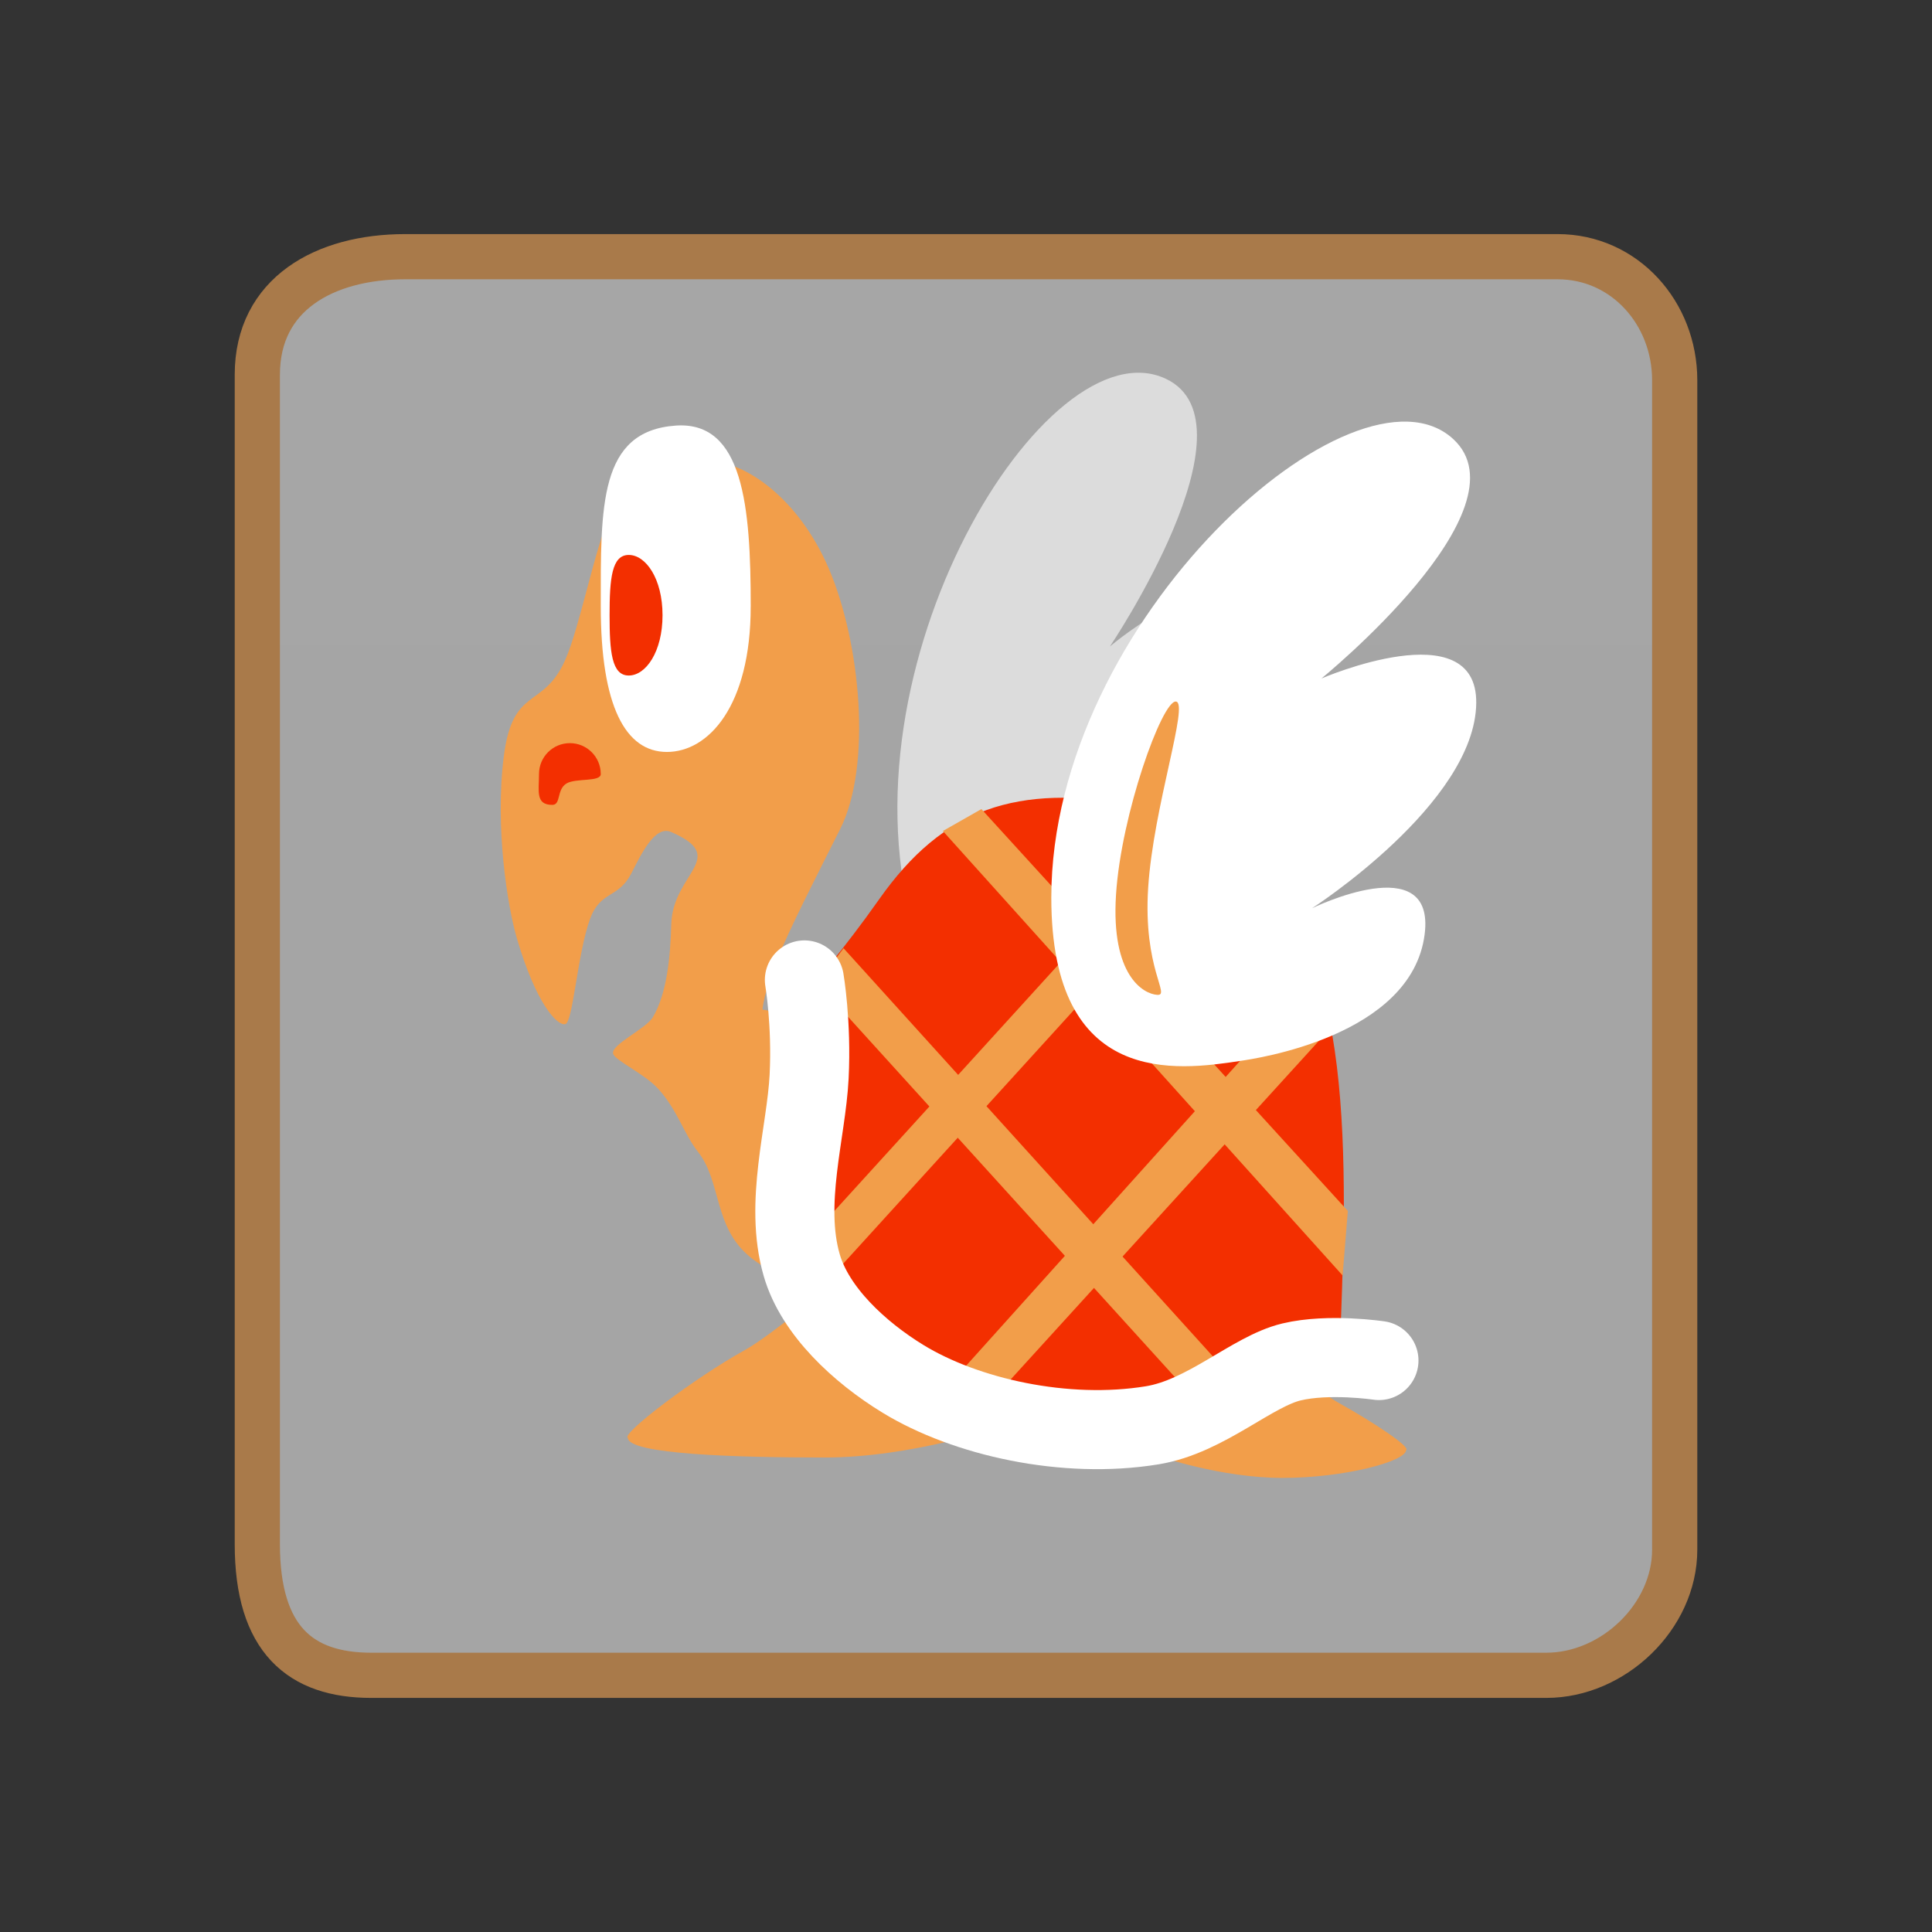 <svg version="1.1" xmlns="http://www.w3.org/2000/svg" xmlns:xlink="http://www.w3.org/1999/xlink" width="85.494" height="85.494" viewBox="0,0,85.494,85.494"><rect x="0" y="0" width="85.494" height="85.494" fill="#333333" stroke="none"/><defs><linearGradient x1="-3285.697" y1="-2895.281" x2="-3285.697" y2="4105.41" gradientUnits="userSpaceOnUse" id="color-1"><stop offset="0" stop-color="#ffffff"/><stop offset="1" stop-color="#ffffff" stop-opacity="0"/></linearGradient></defs><g transform="translate(-197.253,-137.253)"><g data-paper-data="{&quot;isPaintingLayer&quot;:true}" fill-rule="nonzero" stroke-linejoin="miter" stroke-miterlimit="10" stroke-dasharray="" stroke-dashoffset="0" style="mix-blend-mode: normal"><path d="M197.253,222.747v-85.494h85.494v85.494z" fill="none" stroke="none" stroke-width="0" stroke-linecap="butt"/><path d="M208.64,205.58c0.003,-13.102 0,-44.632 0,-51.75c0,-3.563 2.978,-5.218 6.541,-5.218c12.681,0 43.9,0 51,0c2.967,0 5.18,2.501 5.18,5.468c0,6.437 0,39.208 0,51.75c0,2.96 -2.72,5.558 -5.68,5.558c-6.614,0 -39.178,0 -52,0c-3.131,0 -5.042,-1.586 -5.041,-5.808z" fill="url(#color-1)" stroke="#a97a4a" stroke-width="2" stroke-linecap="butt"/><g><path d="M247.874,183.09c-2.553,1.225 -7.66,3.586 -10.114,-4.473c-3.591,-11.789 5.825,-27.104 11.091,-24.598c4.157,1.978 -2.481,11.839 -2.481,11.839c0,0 5.727,-4.861 6.869,-0.955c1.245,4.255 -4.303,10.799 -4.303,10.799c0,0 4.459,-4.159 5.103,-0.336c0.755,4.488 -5.584,7.445 -6.165,7.724z" fill="#dcdcdc" stroke="#000000" stroke-width="0" stroke-linecap="butt"/><g data-paper-data="{&quot;index&quot;:null}"><g data-paper-data="{&quot;index&quot;:null}" stroke="none" stroke-width="0" stroke-linecap="butt"><path d="M235.552,194.343c-0.737,0.218 -3.509,-0.146 -5.121,-1.478c-1.612,-1.331 -1.248,-3.328 -2.295,-4.647c-0.611,-0.771 -0.915,-1.867 -1.763,-2.791c-0.605,-0.658 -1.869,-1.229 -1.983,-1.532c-0.15,-0.397 1.442,-1.107 1.752,-1.627c0.618,-1.037 0.775,-2.635 0.817,-4.126c0.064,-2.255 2.587,-2.942 -0.007,-4.072c-0.731,-0.318 -1.346,1.03 -1.77,1.847c-0.576,1.109 -1.36,0.741 -1.82,2.002c-0.555,1.522 -0.756,4.589 -1.095,4.655c-0.381,0.074 -1.309,-0.957 -2.141,-3.796c-0.414,-1.411 -0.977,-4.912 -0.58,-8.054c0.396,-3.143 1.743,-2.056 2.722,-4.275c0.646,-1.464 1.281,-4.849 2.009,-6.512c1.093,-2.498 2.393,-2.293 4.247,-2.293c1.736,0 4.092,1.709 5.404,4.767c1.412,3.292 1.911,8.718 0.509,11.518c-1.01,2.018 -2.206,4.322 -2.859,5.937c-0.498,1.231 -0.587,2.061 -0.587,2.061l5.008,0.837z" data-paper-data="{&quot;index&quot;:null}" fill="#f29e4a"/><path d="M223.838,171.504c0,0.362 -1.097,0.172 -1.512,0.416c-0.451,0.266 -0.239,0.95 -0.632,0.95c-0.755,0 -0.589,-0.612 -0.589,-1.366c0,-0.755 0.612,-1.366 1.366,-1.366c0.754,0 1.366,0.612 1.366,1.366z" data-paper-data="{&quot;index&quot;:null}" fill="#f32f00"/><g data-paper-data="{&quot;index&quot;:null}"><path d="M230.473,164.088c0,4.419 -1.876,6.44 -3.708,6.44c-1.832,0 -2.927,-2.021 -2.927,-6.44c0,-4.419 -0.09,-7.763 3.318,-8.002c2.991,-0.209 3.318,3.583 3.318,8.002z" fill="#ffffff"/><path d="M226.571,164.478c0,1.617 -0.74,2.668 -1.495,2.668c-0.755,0 -0.848,-1.052 -0.848,-2.668c0,-1.617 0.093,-2.668 0.848,-2.668c0.755,0 1.495,1.051 1.495,2.668z" fill="#f32f00"/></g></g><path d="M252.409,199.427c0.826,-0.653 1.597,-1.97 1.597,-1.97c0,0 1.641,1.406 2.483,1.874c1.555,0.863 3.21,1.969 2.986,2.091c-0.019,0.507 -2.751,1.231 -5.469,1.231c-2.718,0 -5.469,-0.957 -5.469,-0.957c0,0 2.284,-1.014 3.872,-2.269z" data-paper-data="{&quot;index&quot;:null}" fill="#f29e4a" stroke="none" stroke-width="0" stroke-linecap="butt"/><path d="M236.013,197.147c2.267,1.792 5.527,3.238 5.527,3.238c0,0 -3.926,1.366 -7.807,1.366c-3.88,0 -8.669,-0.144 -8.696,-0.867c-0.32,-0.174 2.931,-2.642 5.151,-3.874c1.203,-0.667 3.545,-2.675 3.545,-2.675c0,0 1.1,1.879 2.279,2.812z" data-paper-data="{&quot;index&quot;:null}" fill="#f29e4a" stroke="none" stroke-width="0" stroke-linecap="butt"/><path d="M246.097,200.971c-3.998,0 -6.824,-1.588 -9.326,-3.271c-1.576,-1.06 -3.452,-1.452 -4.064,-3.729c-1.125,-4.189 0.757,-5.391 0.757,-7.065c0,-2.072 -0.197,-6.138 -0.197,-6.138c0,0 1.301,-1.465 2.891,-3.722c2.841,-4.034 6.077,-5.111 11.357,-4.179c8.034,1.418 9.206,9.286 9.206,17.693c0,1.954 -0.159,5.916 -0.159,5.916z" data-paper-data="{&quot;index&quot;:null}" fill="#f32f00" stroke="none" stroke-width="NaN" stroke-linecap="butt"/><g data-paper-data="{&quot;index&quot;:null}" fill="#f29e4a" stroke="none" stroke-width="0" stroke-linecap="butt"><path d="M256.665,193.695l-17.689,-19.669l1.706,-0.97l16.215,17.783z"/><path d="M251.386,200.553l-17.957,-19.794l1.152,-1.545l18.06,19.958z"/></g><g data-paper-data="{&quot;index&quot;:null}" fill="#f29e4a" stroke="none" stroke-width="0" stroke-linecap="butt"><path d="M232.72,192.44l17.144,-18.848l1.788,0.795l-17.676,19.434z"/><path d="M239.11,198.685l16.503,-18.363l0.641,2.289l-15.889,17.455z"/></g><path d="M253.787,178.643c0.984,2.18 0.483,4.9 0.483,4.9c0,0 -0.501,-2.503 -0.989,-3.7c-0.461,-1.131 -1.862,-3.297 -1.862,-3.297c0,0 1.86,0.973 2.368,2.098z" data-paper-data="{&quot;index&quot;:null}" fill="#ffffff" stroke="none" stroke-width="0" stroke-linecap="butt"/><path d="M258.273,197.458c0,0 -2.218,-0.332 -3.869,0.063c-1.754,0.419 -3.781,2.413 -6.16,2.803c-3.866,0.634 -8.27,-0.368 -11.024,-2.05c-1.934,-1.182 -3.903,-3.004 -4.49,-5.038c-0.792,-2.744 0.204,-5.874 0.328,-8.34c0.119,-2.369 -0.209,-4.279 -0.209,-4.279" data-paper-data="{&quot;index&quot;:null}" fill="none" stroke="#ffffff" stroke-width="3.5" stroke-linecap="round"/></g><g stroke="#000000" stroke-width="0" stroke-linecap="butt"><path d="M252.147,184.199c-2.799,0.428 -8.372,1.199 -8.372,-7.225c0,-12.324 13.469,-24.231 17.777,-20.3c3.401,3.104 -5.823,10.603 -5.823,10.603c0,0 6.894,-2.982 6.85,1.088c-0.049,4.434 -7.263,9.077 -7.263,9.077c0,0 5.477,-2.679 4.979,1.165c-0.585,4.514 -7.511,5.495 -8.148,5.592z" fill="#ffffff"/><path d="M246.638,176.85c0.228,-3.584 2.042,-8.592 2.648,-8.553c0.607,0.039 -0.998,4.658 -1.225,8.243c-0.228,3.584 1.007,4.776 0.401,4.737c-0.607,-0.039 -2.052,-0.842 -1.824,-4.426z" fill="#f29e4a"/></g></g></g></g></svg>